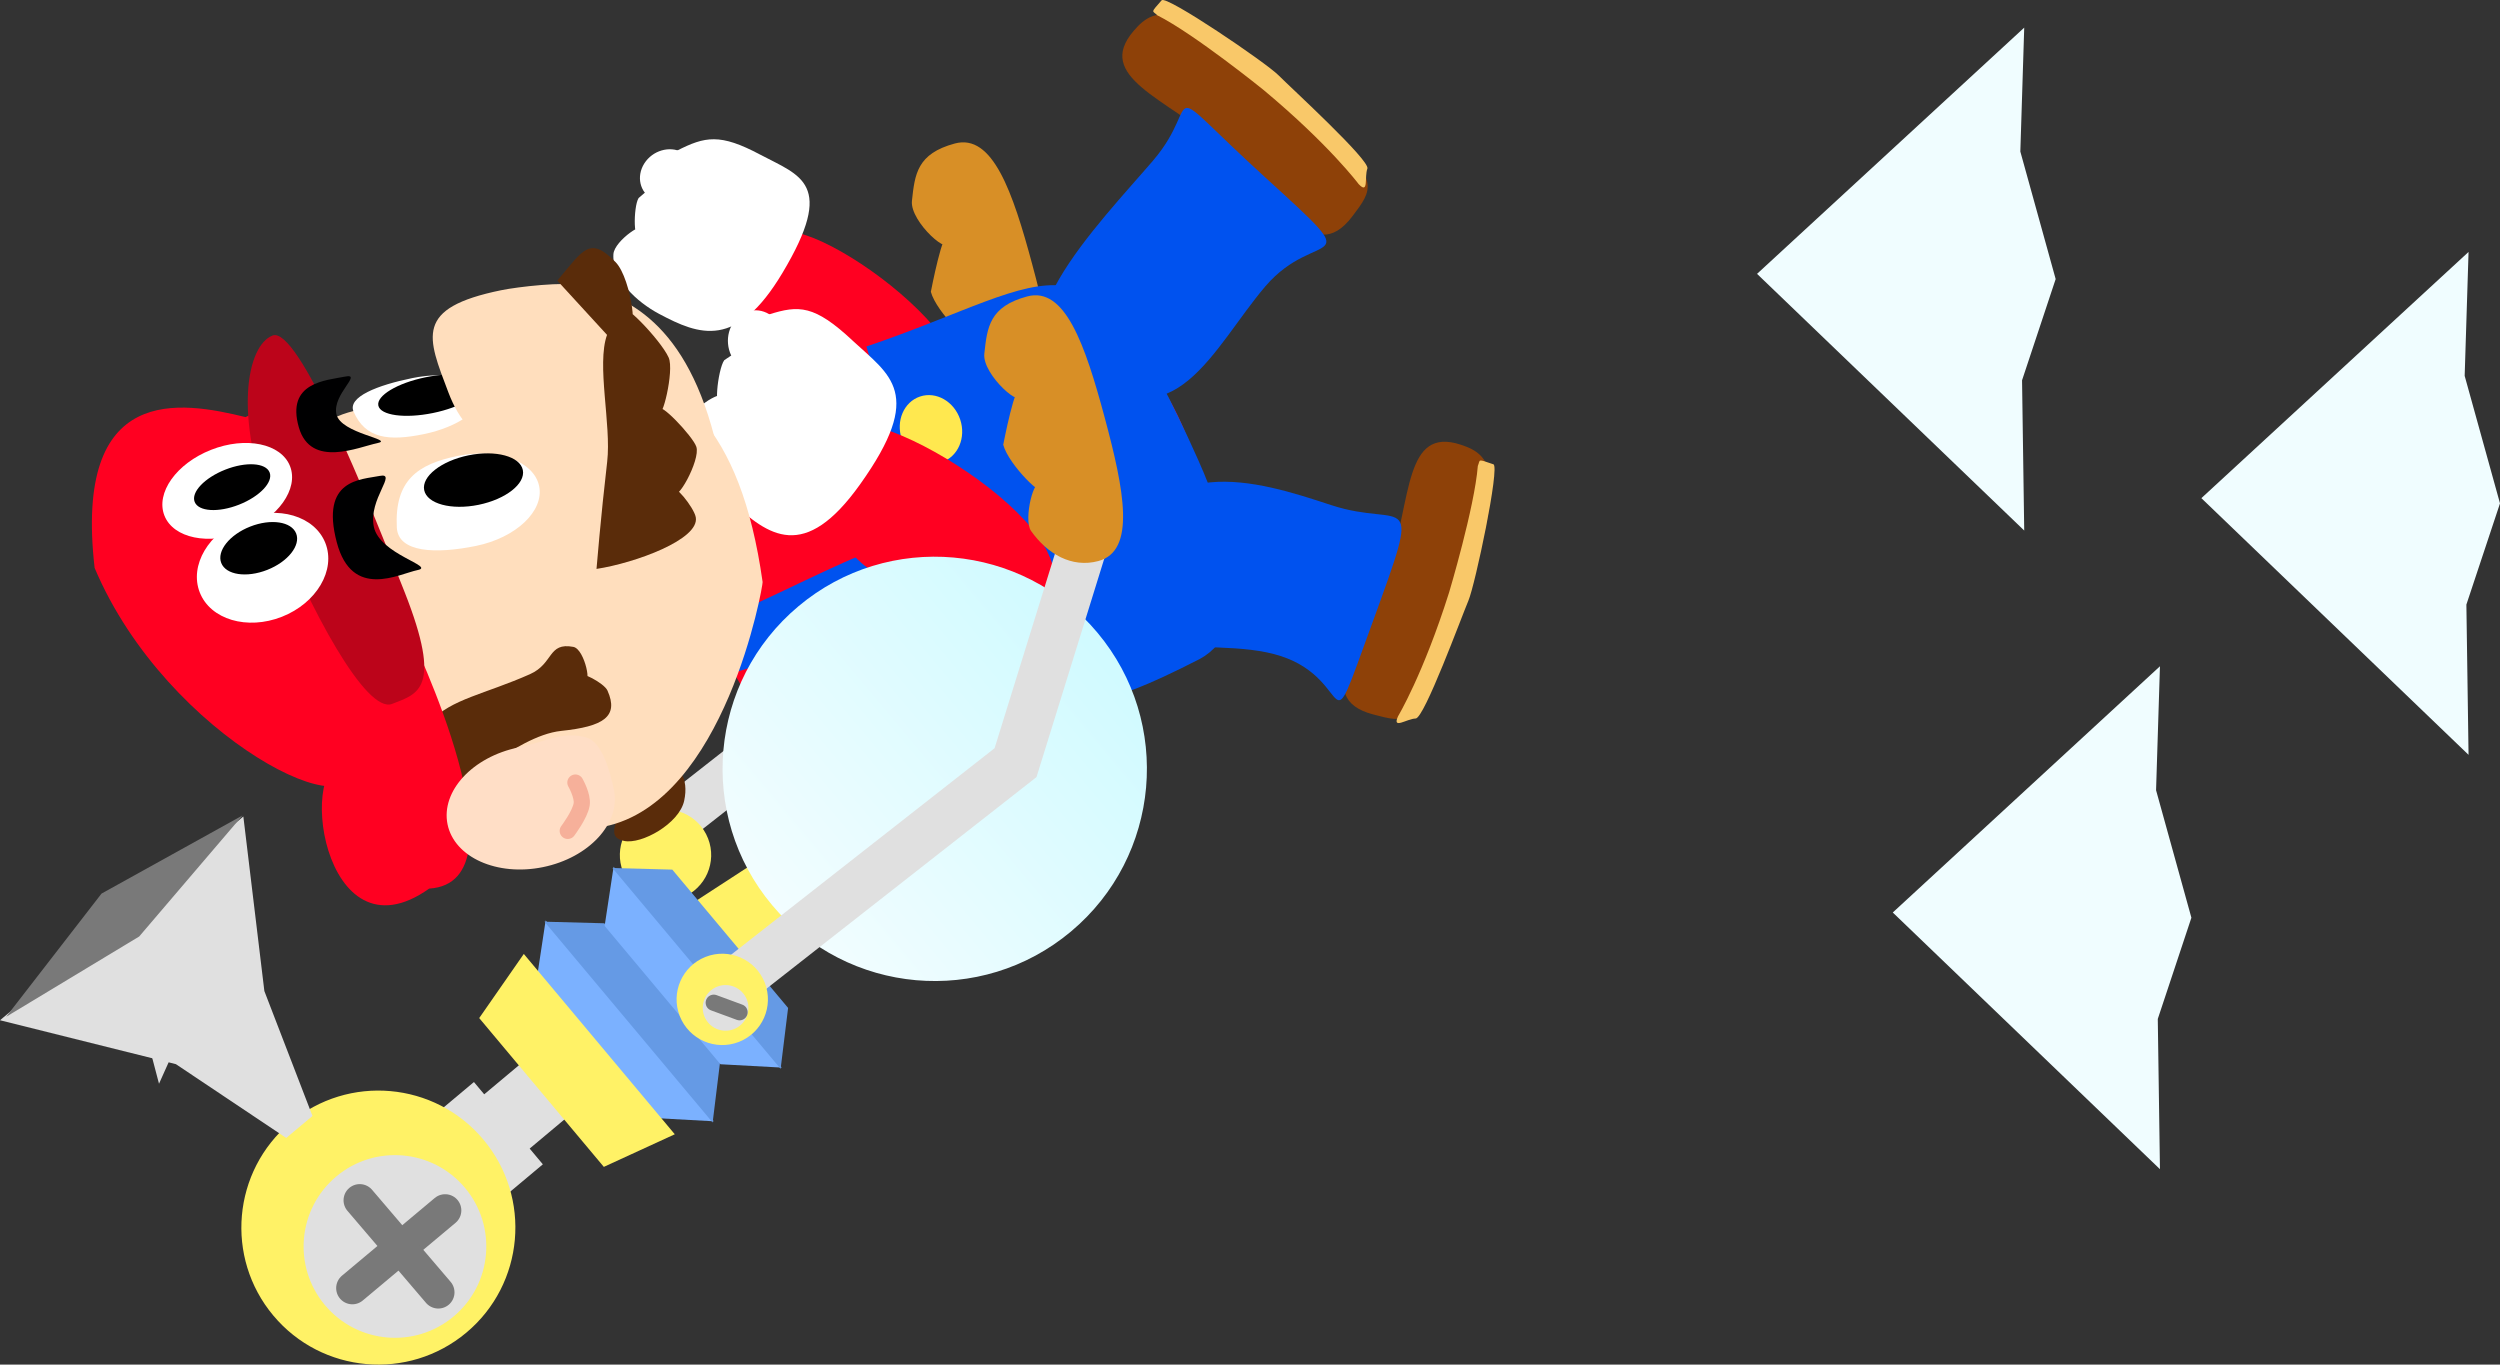 <svg version="1.1" xmlns="http://www.w3.org/2000/svg" xmlns:xlink="http://www.w3.org/1999/xlink" width="77.195" height="42.137" viewBox="0,0,77.195,42.137"><rect x="0" y="0" width="77.195" height="42.137" fill="#333333" stroke="none"/><defs><linearGradient x1="240.133" y1="178.401" x2="250.178" y2="169.989" gradientUnits="userSpaceOnUse" id="color-1"><stop offset="0" stop-color="#f2fdff"/><stop offset="1" stop-color="#d0faff"/></linearGradient></defs><g transform="translate(-216.293,-150.454)"><g data-paper-data="{&quot;isPaintingLayer&quot;:true}" fill="none" fill-rule="nonzero" stroke="none" stroke-width="none" stroke-linecap="none" stroke-linejoin="miter" stroke-miterlimit="10" stroke-dasharray="" stroke-dashoffset="0" font-family="none" font-weight="none" font-size="none" text-anchor="none" style="mix-blend-mode: normal"><path d="M221.203,183.918l-0.646,-2.459l1.687,0.139z" data-paper-data="{&quot;origRot&quot;:0,&quot;origPos&quot;:null}" fill="#e0e0e0" stroke="none" stroke-width="0" stroke-linecap="butt"/><g data-paper-data="{&quot;origPos&quot;:null,&quot;origRot&quot;:0}"><path d="M246.394,157.497l1.229,4.671l-2.207,7.113l-8.584,6.727" data-paper-data="{&quot;origPos&quot;:null}" fill="none" stroke="#e0e0e0" stroke-width="1.5" stroke-linecap="round"/><path d="M245.776,154.885c1.166,-0.313 1.786,1.481 2.392,3.738c0.607,2.256 0.97,4.12 -0.195,4.433c-0.829,0.223 -1.581,-0.228 -2.077,-0.928c-0.255,-0.36 0.125,-1.777 0.287,-1.367c0.173,0.438 -0.975,-0.658 -1.147,-1.296c0,0 0.395,-2.052 0.517,-1.599c0.159,0.588 -1.171,-0.554 -1.101,-1.211c0.089,-0.824 0.158,-1.456 1.324,-1.77z" data-paper-data="{&quot;origPos&quot;:null,&quot;origRot&quot;:0}" fill="#d88f26" stroke="none" stroke-width="NaN" stroke-linecap="butt"/><path d="M237.357,178.17c-0.725,0.284 -1.543,-0.074 -1.827,-0.799c-0.284,-0.725 0.074,-1.543 0.799,-1.827c0.725,-0.284 1.543,0.074 1.827,0.799c0.284,0.725 -0.074,1.543 -0.799,1.827z" data-paper-data="{&quot;origPos&quot;:null}" fill="#fff266" stroke="none" stroke-width="0" stroke-linecap="butt"/></g><g data-paper-data="{&quot;origPos&quot;:null,&quot;origRot&quot;:0}" stroke="none" stroke-width="0" stroke-linecap="butt"><path d="M251.294,151.413c0.663,-0.776 1.494,-1.269 5.934,3.105c1.706,1.495 1.439,1.799 0.824,2.614c-1.253,1.661 -2.317,-0.708 -4.042,-2.182c-1.724,-1.474 -3.922,-2.126 -2.716,-3.537z" data-paper-data="{&quot;origPos&quot;:null}" fill="#8e4108"/><path d="M251.902,155.406c1.595,-1.865 -0.007,-2.632 3.476,0.541c3.271,2.981 1.583,1.481 -0.012,3.347c-1.595,1.865 -2.853,4.997 -5.605,2.564c-3.294,-0.703 0.546,-4.586 2.141,-6.451z" data-paper-data="{&quot;origPos&quot;:null}" fill="#0052ef"/><path d="M252.162,150.463c0.145,-0.166 3.225,1.929 3.605,2.312c0.379,0.382 2.844,2.638 2.748,2.886c-0.097,0.251 0.05,0.817 -0.271,0.476c0,0 -0.901,-1.209 -2.936,-2.906c0,0 -2.135,-1.728 -3.28,-2.305c-0.156,-0.155 -0.22,-0.057 0.135,-0.464z" data-paper-data="{&quot;origPos&quot;:null,&quot;origRot&quot;:0}" fill="#f9c869"/></g><g data-paper-data="{&quot;origPos&quot;:null,&quot;origRot&quot;:0}" stroke="none" stroke-width="0" stroke-linecap="butt"><g data-paper-data="{&quot;origPos&quot;:null}"><path d="M261.397,164.185c0.959,0.316 1.722,0.891 -0.615,6.596c-0.728,2.123 -1.106,1.991 -2.083,1.735c-1.99,-0.523 -0.222,-2.386 0.48,-4.518c0.702,-2.131 0.474,-4.387 2.218,-3.813z" data-paper-data="{&quot;origPos&quot;:null}" fill="#8e4108"/><path d="M257.392,166.049c2.306,0.76 2.863,-0.711 1.266,3.667c-1.5,4.112 -0.498,1.759 -2.804,1c-2.306,-0.76 -6.335,0.676 -5.14,-2.755c1.274,-3.659 4.372,-2.672 6.678,-1.912z" data-paper-data="{&quot;origPos&quot;:null}" fill="#0052ef"/></g><path d="M262.406,164.789c0.208,0.071 -0.561,3.715 -0.772,4.213c-0.21,0.496 -1.362,3.632 -1.628,3.638c-0.27,0.005 -0.737,0.356 -0.544,-0.07c0,0 0.777,-1.293 1.575,-3.819c0,0 0.788,-2.631 0.888,-3.909c0.084,-0.204 -0.031,-0.225 0.48,-0.052z" data-paper-data="{&quot;origPos&quot;:null,&quot;origRot&quot;:0}" fill="#f9c869"/></g><g data-paper-data="{&quot;origRot&quot;:0,&quot;origPos&quot;:null}"><path d="M241.646,161.986c-0.641,1.113 -2.223,-1.757 -2.901,-2.204c0.519,-0.96 0.866,-1.002 1.487,-2.015c0.685,-1.118 7.859,3.909 5.187,5.547c-2.672,1.638 -5.204,6.148 -7.468,3.338c-1.307,-1.846 4.526,-5.192 4.35,-4.887z" data-paper-data="{&quot;origPos&quot;:null,&quot;origRot&quot;:0}" fill="#ff0021" stroke="none" stroke-width="0" stroke-linecap="butt"/><g data-paper-data="{&quot;origPos&quot;:null,&quot;origRot&quot;:0}" fill="#ffffff" stroke="none" stroke-width="0" stroke-linecap="butt"><path d="M239.766,155.228c1.241,0.66 2.345,0.882 0.687,3.654c-1.416,2.368 -2.565,1.925 -3.806,1.265c-0.698,-0.371 -1.46,-1.076 -1.413,-1.845c0.026,-0.426 1.061,-1.107 0.873,-0.712c-0.267,0.562 -0.266,-0.752 -0.095,-1.021c0,0 1.008,-0.877 0.86,-0.613c-0.144,0.256 -0.077,-0.645 0.321,-0.848c0.872,-0.444 1.332,-0.54 2.572,0.12z" data-paper-data="{&quot;origPos&quot;:null,&quot;origRot&quot;:0}"/><path d="M237.358,155.156c0.393,0.209 0.506,0.702 0.253,1.102c-0.253,0.4 -0.777,0.554 -1.17,0.345c-0.393,-0.209 -0.506,-0.702 -0.253,-1.102c0.253,-0.4 0.777,-0.554 1.17,-0.345z" data-paper-data="{&quot;origPos&quot;:null,&quot;origRot&quot;:0}"/></g><path d="M243.537,161.342c6.023,-2.043 8.302,-0.774 9.675,3.328c1.373,4.102 1.166,5.468 -5.441,7.752c-5.773,1.996 -8.11,1.346 -9.483,-2.756c-1.373,-4.102 -1.37,-6.078 5.249,-8.324z" data-paper-data="{&quot;origPos&quot;:null,&quot;origRot&quot;:0}" fill="#ff0021" stroke="none" stroke-width="NaN" stroke-linecap="butt"/><path d="M243.047,161.153c6.023,-2.043 6.839,-4.119 10.243,3.501c0.946,2.118 1.856,5.172 0.046,6.15c-3.422,1.753 -2.968,0.976 -5.922,1.997c-1.934,0.669 -1.49,-1.73 -1.725,-3.57c-2.12,0.609 -5.429,1.588 -6.935,2.054c-0.485,-1.019 -1.546,-1.245 -0.498,-1.624c1.923,-0.697 3.52,-1.742 6.643,-2.865c0,0 -0.497,-1.471 -0.979,-2.619c-1.772,0.553 -5.155,1.599 -6.459,1.997c0,0 -1.29,-0.858 -0.165,-1.519c1.402,-0.482 4.175,-1.746 6.049,-2.487z" data-paper-data="{&quot;origPos&quot;:null,&quot;origRot&quot;:0}" fill="#0052ef" stroke="none" stroke-width="NaN" stroke-linecap="butt"/><path d="M246.969,170.184c-0.498,0.167 -1.054,-0.151 -1.241,-0.71c-0.187,-0.559 0.065,-1.147 0.564,-1.314c0.498,-0.167 1.054,0.151 1.241,0.71c0.187,0.559 -0.065,1.147 -0.564,1.314z" data-paper-data="{&quot;origPos&quot;:null,&quot;origRot&quot;:0}" fill="#fded47" stroke="none" stroke-width="0" stroke-linecap="butt"/><path d="M245.378,164.722c-0.498,0.167 -1.054,-0.151 -1.241,-0.71c-0.187,-0.559 0.065,-1.147 0.564,-1.314c0.498,-0.167 1.054,0.151 1.241,0.71c0.187,0.559 -0.065,1.147 -0.564,1.314z" data-paper-data="{&quot;origPos&quot;:null,&quot;origRot&quot;:0}" fill="#ffe84f" stroke="none" stroke-width="0" stroke-linecap="butt"/><path d="M243.958,167.899c-0.487,1.236 -2.321,-1.587 -2.754,-2.036c1.078,-1.319 0.694,-0.976 1.174,-2.104c0.53,-1.245 8.447,3.451 5.995,5.423c-2.452,1.972 -4.356,6.976 -7.028,4.197c-1.574,-1.842 2.746,-5.819 2.612,-5.48z" data-paper-data="{&quot;origPos&quot;:null,&quot;origRot&quot;:0}" fill="#ff0021" stroke="none" stroke-width="0" stroke-linecap="butt"/><g data-paper-data="{&quot;origPos&quot;:null,&quot;origRot&quot;:0}" fill="#ffffff" stroke="none" stroke-width="0" stroke-linecap="butt"><path d="M242.608,160.961c1.169,1.087 2.255,1.628 0.242,4.45c-1.72,2.411 -2.824,1.6 -3.993,0.512c-0.658,-0.612 -1.34,-1.63 -1.197,-2.518c0.079,-0.492 1.206,-1.026 0.968,-0.611c-0.339,0.59 -0.175,-0.947 0.03,-1.219c0,0 1.125,-0.769 0.943,-0.499c-0.176,0.263 0.002,-0.774 0.429,-0.91c0.934,-0.297 1.409,-0.293 2.579,0.794z" data-paper-data="{&quot;origPos&quot;:null,&quot;origRot&quot;:0}"/><path d="M240.189,160.266c0.37,0.344 0.424,0.95 0.119,1.353c-0.305,0.403 -0.852,0.451 -1.222,0.106c-0.37,-0.344 -0.424,-0.95 -0.119,-1.353c0.305,-0.403 0.852,-0.451 1.222,-0.106z" data-paper-data="{&quot;origPos&quot;:null,&quot;origRot&quot;:0}"/></g><g data-paper-data="{&quot;origPos&quot;:null,&quot;origRot&quot;:0}"><path d="M236.725,173.922c0.536,0.115 0.846,0.552 0.694,1.258c-0.152,0.706 -1.32,1.356 -1.856,1.24c-0.536,-0.115 -0.235,-0.492 -0.083,-1.199c0.152,-0.706 0.709,-1.415 1.245,-1.3z" data-paper-data="{&quot;origRot&quot;:0,&quot;origPos&quot;:null}" fill="#5a2c0a" stroke="none" stroke-width="0" stroke-linecap="butt"/><path d="M227.403,163.102c2.927,-0.598 3.677,-1.857 7.039,-1.749c2.782,0.739 4.714,2.219 5.399,7.073c0.018,0.096 -1.159,6.789 -4.886,7.55c-4.078,0.833 -6.706,1.383 -7.553,-2.765c-0.847,-4.148 -4.077,-9.277 0.001,-10.11z" data-paper-data="{&quot;origPos&quot;:null}" fill="#ffdebd" stroke="none" stroke-width="0" stroke-linecap="butt"/><path d="M232.658,171.271c0.734,-0.327 0.548,-0.991 1.337,-0.843c0.371,0.07 0.597,1.331 0.308,0.929c-0.152,-0.212 0.642,0.182 0.748,0.421c0.36,0.808 -0.132,1.109 -1.423,1.244c-1.499,0.157 -3.141,2.093 -3.501,1.285c0,0 -1.013,-1.037 -0.536,-1.573c0.613,-0.69 1.69,-0.85 3.067,-1.463z" data-paper-data="{&quot;origRot&quot;:0,&quot;origPos&quot;:null}" fill="#5a2c0a" stroke="none" stroke-width="0" stroke-linecap="butt"/><g data-paper-data="{&quot;origPos&quot;:null,&quot;origRot&quot;:0}" stroke="none" stroke-width="0" stroke-linecap="butt"><path d="M224.773,162.914c1.761,-0.694 2.669,3.274 4.152,7.041c0.074,0.189 3.749,7.743 0.62,7.937c-3.314,2.359 -4.16,-4.136 -2.459,-3.987c0.628,2.378 -5.62,-0.588 -7.871,-5.914c-0.657,-5.734 2.67,-5.145 4.659,-4.658z" data-paper-data="{&quot;origPos&quot;:null}" fill="#ff0021"/><path d="M224.707,160.815c0.793,-0.312 2.899,4.922 4.081,7.924c1.182,3.002 0.405,3.138 -0.388,3.45c-0.793,0.312 -2.538,-2.896 -3.72,-5.898c-1.182,-3.002 -0.767,-5.164 0.027,-5.476z" data-paper-data="{&quot;origPos&quot;:null}" fill="#bc041a"/><path d="M224.997,169.499c-1.071,0.422 -2.206,0.086 -2.535,-0.75c-0.329,-0.836 0.272,-1.855 1.343,-2.277c1.071,-0.422 2.206,-0.086 2.535,0.75c0.329,0.836 -0.272,1.855 -1.343,2.277z" data-paper-data="{&quot;origPos&quot;:null}" fill="#ffffff"/><path d="M223.808,166.878c-1.071,0.422 -2.163,0.196 -2.438,-0.503c-0.276,-0.7 0.369,-1.609 1.44,-2.031c1.071,-0.422 2.163,-0.196 2.438,0.503c0.276,0.7 -0.369,1.609 -1.44,2.031z" data-paper-data="{&quot;origPos&quot;:null}" fill="#ffffff"/><path d="M224.018,166.714c0.639,-0.252 1.275,-0.156 1.42,0.213c0.145,0.369 -0.255,0.873 -0.893,1.124c-0.639,0.252 -1.275,0.156 -1.42,-0.213c-0.145,-0.369 0.255,-0.873 0.893,-1.124z" data-paper-data="{&quot;origPos&quot;:null}" fill="#000000"/><path d="M223.248,164.956c0.639,-0.252 1.252,-0.214 1.37,0.085c0.118,0.298 -0.305,0.744 -0.944,0.996c-0.639,0.252 -1.252,0.214 -1.37,-0.085c-0.118,-0.298 0.305,-0.744 0.944,-0.996z" data-paper-data="{&quot;origPos&quot;:null}" fill="#000000"/></g><path d="M232.304,173.533c0.84,-0.172 1.32,-0.499 2.074,-0.314c0.518,0.127 0.766,1.114 0.873,1.637c0.208,1.021 -0.773,2.083 -2.192,2.373c-1.419,0.29 -2.739,-0.303 -2.947,-1.323c-0.208,-1.021 0.773,-2.083 2.192,-2.373z" data-paper-data="{&quot;origPos&quot;:null}" fill="#ffdec6" stroke="none" stroke-width="0" stroke-linecap="butt"/><path d="M234.06,174.618c0,0 0.235,0.41 0.194,0.673c-0.051,0.319 -0.43,0.819 -0.43,0.819" data-paper-data="{&quot;origPos&quot;:null}" fill="none" stroke="#f6b09a" stroke-width="0.5" stroke-linecap="round"/><path d="M227.211,163.165c-0.197,-0.453 0.738,-0.817 1.81,-1.036c1.072,-0.219 2.02,-0.009 2.118,0.469c0.098,0.478 -0.692,1.043 -1.764,1.262c-1.072,0.219 -1.798,0.146 -2.164,-0.695z" data-paper-data="{&quot;origPos&quot;:null,&quot;index&quot;:null}" fill="#ffffff" stroke="none" stroke-width="0" stroke-linecap="butt"/><path d="M227.975,162.977c-0.062,-0.305 0.59,-0.696 1.457,-0.873c0.867,-0.177 1.62,-0.073 1.683,0.231c0.062,0.305 -0.59,0.696 -1.457,0.873c-0.867,0.177 -1.62,0.073 -1.683,-0.231z" data-paper-data="{&quot;origPos&quot;:null,&quot;index&quot;:null}" fill="#000000" stroke="none" stroke-width="NaN" stroke-linecap="butt"/><path d="M230.423,164.533c1.234,-0.252 2.362,0.166 2.518,0.933c0.157,0.767 -0.717,1.593 -1.951,1.845c-1.234,0.252 -2.405,0.213 -2.444,-0.57c-0.073,-1.455 0.643,-1.956 1.877,-2.208z" data-paper-data="{&quot;origPos&quot;:null}" fill="#ffffff" stroke="none" stroke-width="0" stroke-linecap="butt"/><path d="M233.89,164.118c-1.822,0.372 -3.071,0.254 -3.754,-1.553c-0.647,-1.71 -1.062,-2.599 1.635,-3.15c0.518,-0.106 1.94,-0.27 2.455,-0.149c1.543,0.362 3.453,1.294 4.291,5.398c0.251,1.23 -2.803,-0.918 -4.626,-0.546z" data-paper-data="{&quot;origPos&quot;:null}" fill="#ffdebd" stroke="none" stroke-width="0" stroke-linecap="butt"/><path d="M230.758,164.514c0.841,-0.172 1.593,0.031 1.679,0.453c0.086,0.422 -0.526,0.903 -1.367,1.075c-0.841,0.172 -1.593,-0.031 -1.679,-0.453c-0.086,-0.422 0.526,-0.903 1.367,-1.075z" data-paper-data="{&quot;origPos&quot;:null}" fill="#000000" stroke="none" stroke-width="NaN" stroke-linecap="butt"/><path d="M233.501,159.119c0.807,-0.954 0.995,-1.393 1.8,-0.571c0.513,0.524 0.739,2.636 0.293,1.589c-0.239,-0.561 1.098,0.8 1.346,1.358c0.182,0.408 -0.227,2.034 -0.292,1.624c-0.054,-0.341 1.039,0.803 1.147,1.131c0.135,0.41 -0.648,1.812 -0.698,1.378c-0.036,-0.313 0.621,0.486 0.68,0.795c0.13,0.688 -1.881,1.417 -3.065,1.598c0,0 0.13,-1.593 0.33,-3.313c0.132,-1.142 -0.335,-2.993 -0.005,-3.914z" data-paper-data="{&quot;origPos&quot;:null,&quot;origRot&quot;:0}" fill="#5a2c0a" stroke="none" stroke-width="0" stroke-linecap="butt"/><path d="M228.013,165.15c0.571,-0.117 -0.352,0.712 -0.177,1.568c0.175,0.856 1.921,1.223 1.35,1.339c-0.571,0.117 -2.023,0.926 -2.494,-0.857c-0.517,-1.958 0.75,-1.934 1.321,-2.05z" data-paper-data="{&quot;origPos&quot;:null}" fill="#000001" stroke="none" stroke-width="0" stroke-linecap="butt"/><path d="M226.941,162.084c0.571,-0.117 -0.387,0.538 -0.262,1.153c0.125,0.614 1.832,0.785 1.261,0.901c-0.571,0.117 -2.051,0.787 -2.419,-0.487c-0.403,-1.398 0.848,-1.451 1.419,-1.567z" data-paper-data="{&quot;origPos&quot;:null}" fill="#000001" stroke="none" stroke-width="0" stroke-linecap="butt"/></g></g><g data-paper-data="{&quot;origPos&quot;:null,&quot;origRot&quot;:0}"><g data-paper-data="{&quot;origPos&quot;:null}" stroke="none" stroke-linecap="butt"><path d="M241.337,179.218l-1.603,1.71l-2.128,-2.541l1.965,-1.278z" data-paper-data="{&quot;origPos&quot;:null}" fill="#fff266" stroke-width="0"/><path d="M249.362,179.218c-2.774,2.323 -6.906,1.957 -9.229,-0.817c-2.323,-2.774 -1.957,-6.906 0.817,-9.229c2.774,-2.323 6.906,-1.957 9.229,0.817c2.323,2.774 1.957,6.906 -0.817,9.229z" data-paper-data="{&quot;origPos&quot;:null}" fill="url(#color-1)" stroke-width="NaN"/><g data-paper-data="{&quot;origPos&quot;:null}" stroke-width="0"><g data-paper-data="{&quot;origPos&quot;:null}"><path d="M238.333,185.077l-1.893,-0.103l-3.576,-4.271l0.277,-1.827z" data-paper-data="{&quot;origPos&quot;:null}" fill="#7bb1ff"/><path d="M233.105,178.914l1.848,0.049l3.576,4.271l-0.231,1.881z" data-paper-data="{&quot;origPos&quot;:null,&quot;index&quot;:null}" fill="#659ae5"/></g><g data-paper-data="{&quot;origPos&quot;:null}"><path d="M240.432,183.419l-1.893,-0.103l-3.576,-4.271l0.277,-1.827z" data-paper-data="{&quot;origPos&quot;:null}" fill="#7bb1ff"/><path d="M235.204,177.257l1.848,0.049l3.576,4.271l-0.231,1.881z" data-paper-data="{&quot;origPos&quot;:null,&quot;index&quot;:null}" fill="#659ae5"/></g></g></g><g data-paper-data="{&quot;origPos&quot;:null}"><path d="M233.837,184.924l-1.838,1.539l-1.403,-1.676l1.838,-1.539z" data-paper-data="{&quot;origPos&quot;:null}" fill="#e0e0e0" stroke="none" stroke-width="0" stroke-linecap="butt"/><path d="M237.129,185.478l-2.191,1.007l-3.848,-4.595l1.377,-1.98z" data-paper-data="{&quot;origPos&quot;:null}" fill="#fff266" stroke="none" stroke-width="NaN" stroke-linecap="butt"/><path d="M233.055,186.406l-1.784,1.494l-2.128,-2.541l1.784,-1.494z" data-paper-data="{&quot;origPos&quot;:null}" fill="#e0e0e0" stroke="none" stroke-width="0" stroke-linecap="butt"/><g data-paper-data="{&quot;origPos&quot;:null}"><path d="M230.693,191.603c-1.791,1.5 -4.46,1.264 -5.96,-0.527c-1.5,-1.791 -1.264,-4.46 0.527,-5.96c1.791,-1.5 4.46,-1.264 5.96,0.527c1.5,1.791 1.264,4.46 -0.527,5.96z" data-paper-data="{&quot;origPos&quot;:null}" fill="#fff266" stroke="none" stroke-width="0" stroke-linecap="butt"/><path d="M230.299,191.105c-1.194,1 -2.973,0.843 -3.973,-0.352c-1,-1.194 -0.843,-2.973 0.352,-3.973c1.194,-1 2.973,-0.843 3.973,0.352c1,1.194 0.843,2.973 -0.352,3.973z" data-paper-data="{&quot;origPos&quot;:null}" fill="#e0e0e0" stroke="none" stroke-width="0" stroke-linecap="butt"/><path d="M230.038,187.829l-2.865,2.399" data-paper-data="{&quot;origPos&quot;:null}" fill="none" stroke="#797979" stroke-width="1" stroke-linecap="round"/><path d="M229.827,190.359l-2.426,-2.842" data-paper-data="{&quot;origPos&quot;:null,&quot;origRot&quot;:0}" fill="none" stroke="#797979" stroke-width="1" stroke-linecap="round"/><path d="M225.942,184.913l-0.811,0.679l-3.407,-2.279l-5.431,-1.356l7.514,-6.292l0.649,5.391z" data-paper-data="{&quot;origPos&quot;:null}" fill="#e0e0e0" stroke="none" stroke-width="0" stroke-linecap="butt"/><path d="M223.783,175.632l-3.192,3.739l-4.109,2.48l2.946,-3.805z" data-paper-data="{&quot;origPos&quot;:null,&quot;origRot&quot;:0}" fill="#797979" stroke="none" stroke-width="0" stroke-linecap="butt"/></g></g></g><g data-paper-data="{&quot;origPos&quot;:null,&quot;origRot&quot;:0}"><path d="M248.629,162.219l1.229,4.671l-2.207,7.113l-8.584,6.727" data-paper-data="{&quot;origPos&quot;:null}" fill="none" stroke="#e0e0e0" stroke-width="1.5" stroke-linecap="round"/><g data-paper-data="{&quot;origPos&quot;:null}"><path d="M239.109,182.626c-0.725,0.284 -1.543,-0.074 -1.827,-0.799c-0.284,-0.725 0.074,-1.543 0.799,-1.827c0.725,-0.284 1.543,0.074 1.827,0.799c0.284,0.725 -0.074,1.543 -0.799,1.827z" data-paper-data="{&quot;origPos&quot;:null}" fill="#fff266" stroke="none" stroke-width="0" stroke-linecap="butt"/><path d="M238.955,182.232c-0.363,0.142 -0.772,-0.037 -0.914,-0.399c-0.142,-0.363 0.037,-0.772 0.399,-0.914c0.363,-0.142 0.772,0.037 0.914,0.399c0.142,0.363 -0.037,0.772 -0.399,0.914z" data-paper-data="{&quot;origPos&quot;:null}" fill="#e0e0e0" stroke="none" stroke-width="0" stroke-linecap="butt"/><path d="M239.129,181.71l-0.797,-0.294" data-paper-data="{&quot;origPos&quot;:null}" fill="none" stroke="#797979" stroke-width="0.5" stroke-linecap="round"/></g><path d="M248.011,159.607c1.166,-0.313 1.786,1.481 2.392,3.738c0.607,2.256 0.97,4.12 -0.195,4.433c-0.829,0.223 -1.581,-0.228 -2.077,-0.928c-0.255,-0.36 0.125,-1.777 0.287,-1.367c0.173,0.438 -0.975,-0.658 -1.147,-1.296c0,0 0.395,-2.052 0.517,-1.599c0.159,0.588 -1.171,-0.554 -1.101,-1.211c0.089,-0.824 0.158,-1.456 1.324,-1.77z" data-paper-data="{&quot;origPos&quot;:null,&quot;origRot&quot;:0}" fill="#d88f26" stroke="none" stroke-width="NaN" stroke-linecap="butt"/></g><path d="M270.547,158.91l8.25,-7.603l-0.12,3.827l1.091,3.937l-1.038,3.126l0.067,4.639z" data-paper-data="{&quot;origPos&quot;:null}" fill="#f0fdff" stroke="none" stroke-width="0" stroke-linecap="butt"/><path d="M274.738,178.63l8.25,-7.603l-0.12,3.827l1.091,3.937l-1.038,3.126l0.067,4.639z" data-paper-data="{&quot;origPos&quot;:null}" fill="#f0fdff" stroke="none" stroke-width="0" stroke-linecap="butt"/><path d="M284.267,165.836l8.25,-7.603l-0.12,3.827l1.091,3.937l-1.038,3.126l0.067,4.639z" data-paper-data="{&quot;origPos&quot;:null}" fill="#f0fdff" stroke="none" stroke-width="0" stroke-linecap="butt"/></g></g></svg>